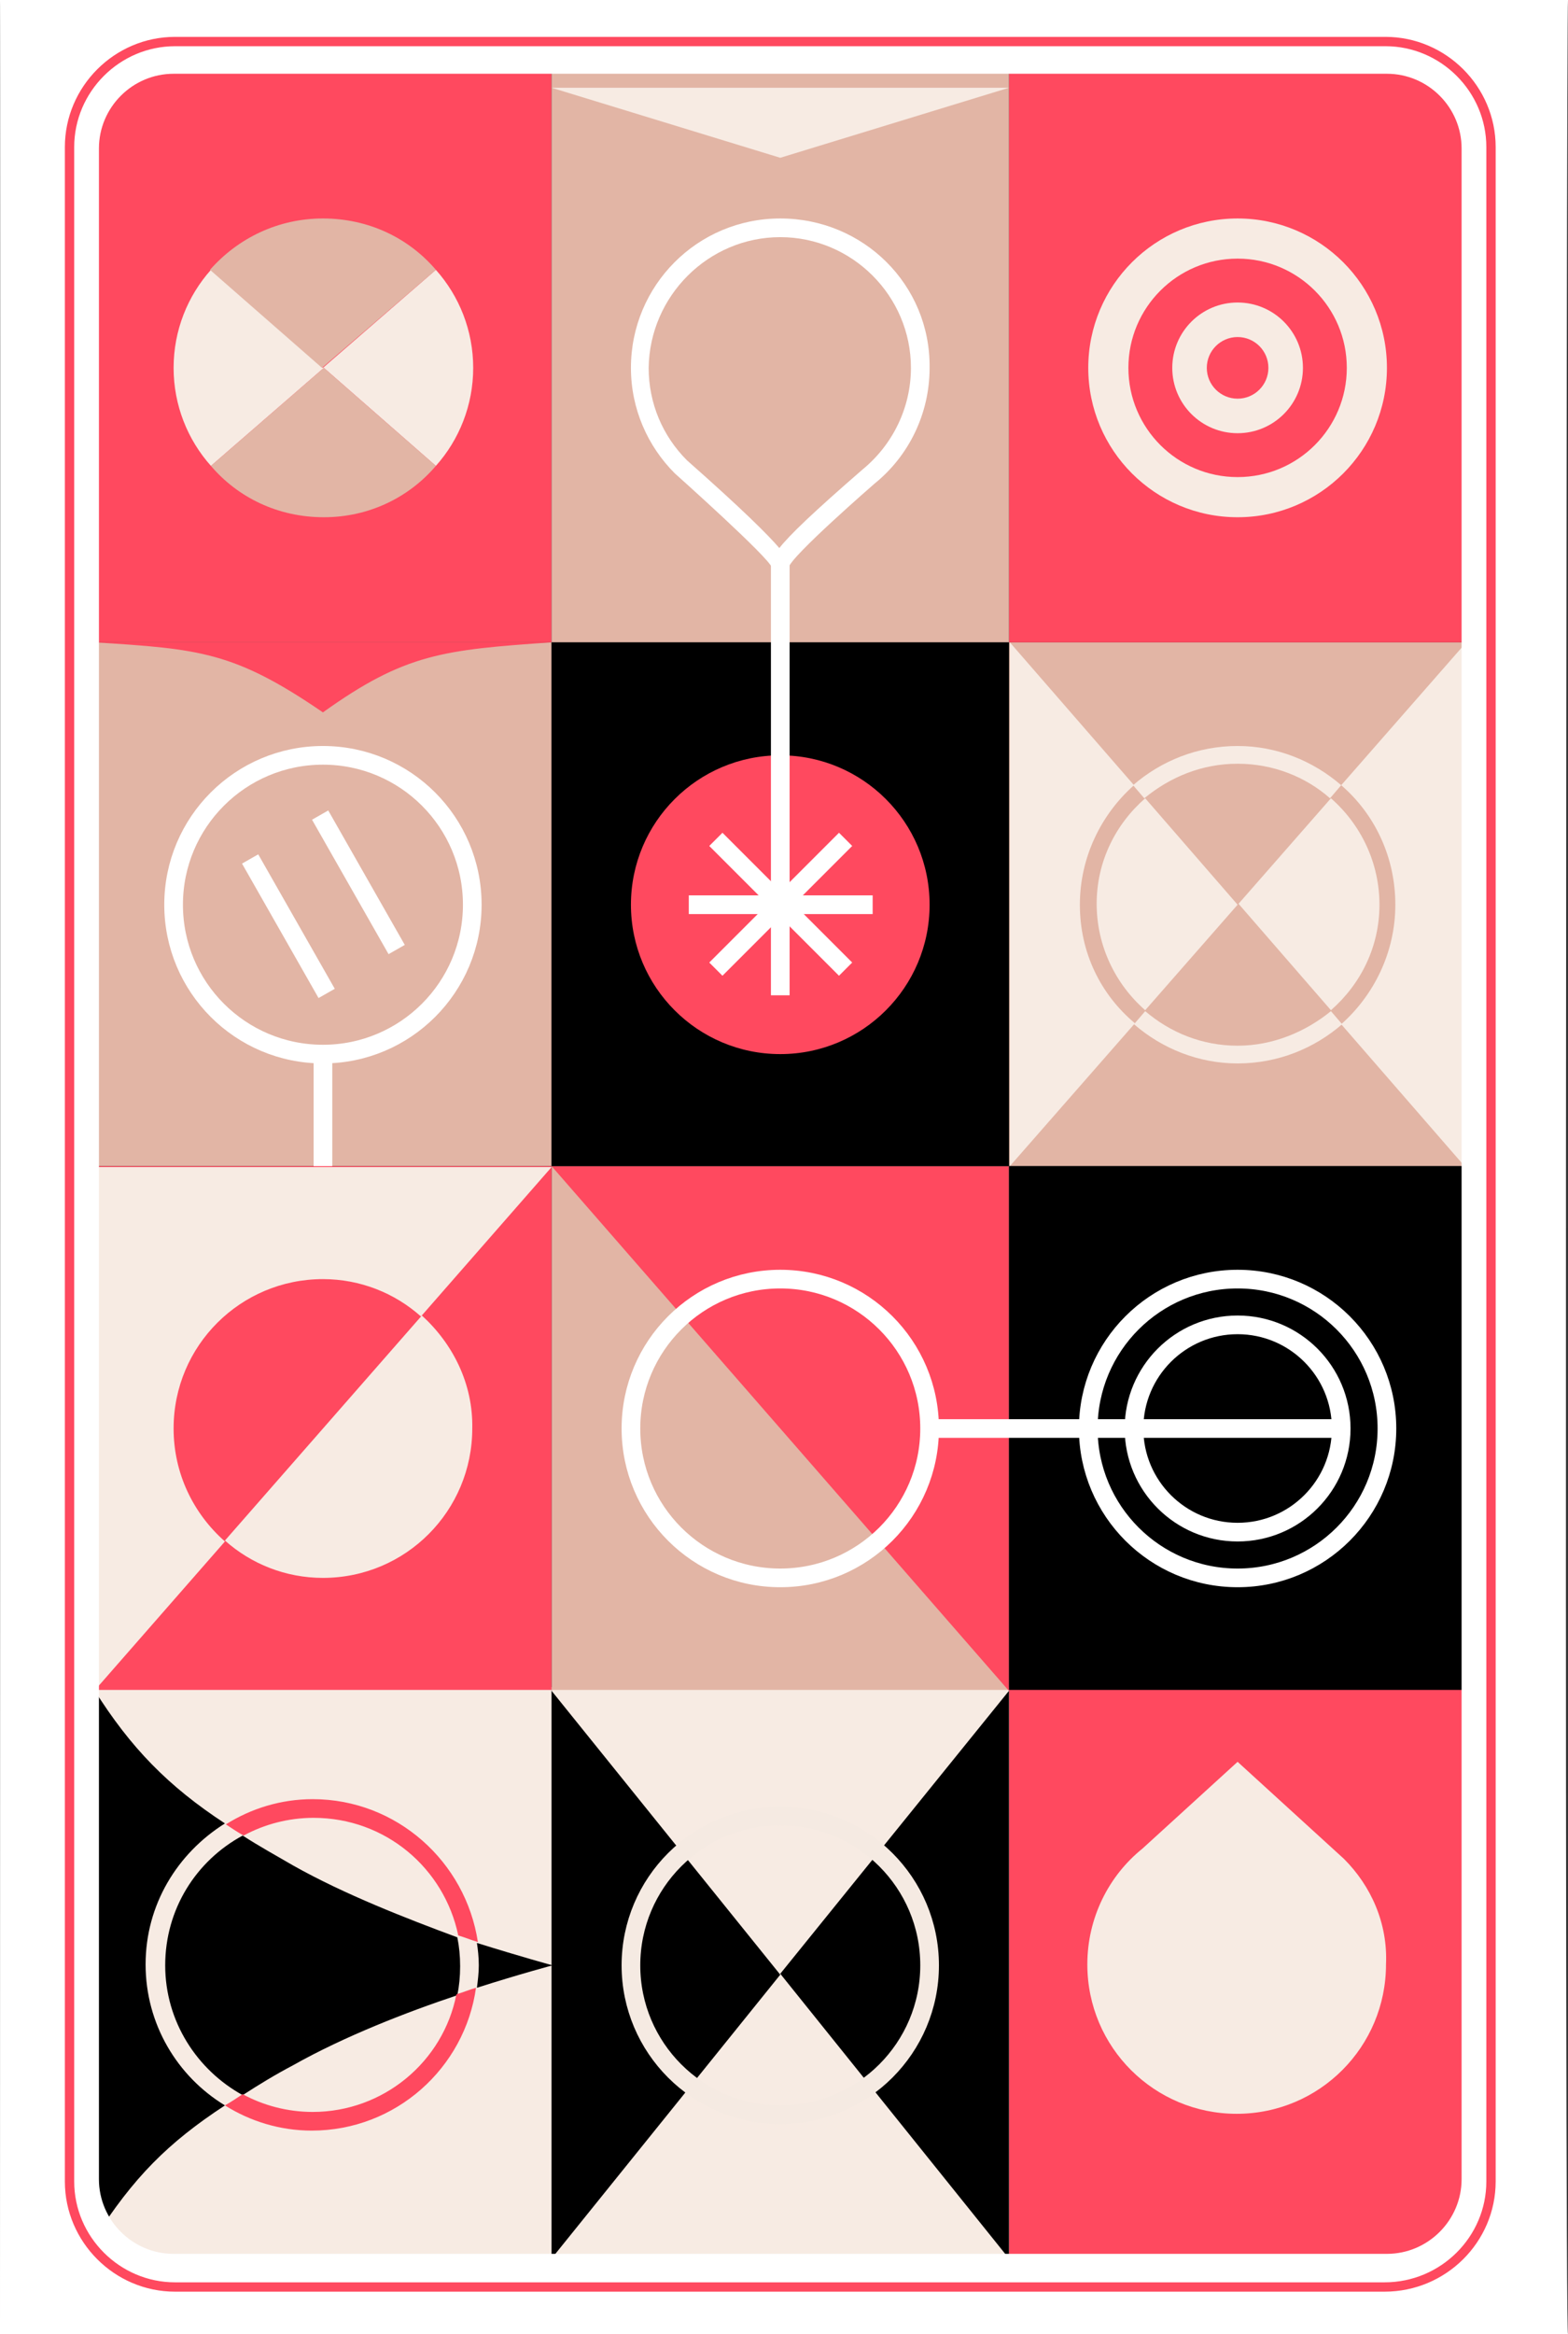 <?xml version="1.0" encoding="UTF-8" standalone="no"?>
<!DOCTYPE svg PUBLIC "-//W3C//DTD SVG 1.1//EN" "http://www.w3.org/Graphics/SVG/1.1/DTD/svg11.dtd">
<svg width="100%" height="100%" viewBox="0 0 168 250" version="1.1" xmlns="http://www.w3.org/2000/svg" xmlns:xlink="http://www.w3.org/1999/xlink" xml:space="preserve" xmlns:serif="http://www.serif.com/" style="fill-rule:evenodd;clip-rule:evenodd;stroke-miterlimit:1.414;">
    <rect x="0" y="0" width="168" height="250" fill="#333333" stroke="none"/>
    <g id="Layer_1" transform="matrix(1,0,0,1,12.98,-64.949)">
        <g transform="matrix(1,0,0,1,-13.08,65.149)">
            <rect x="108.2" y="180.5" width="49" height="61.5" style="fill:rgb(255,73,95);"/>
            <rect x="10.2" y="180.5" width="49" height="61.5" style="fill:rgb(247,235,227);"/>
            <rect x="108.2" y="68.6" width="49" height="56.1" style="fill:rgb(226,181,165);"/>
            <g>
                <path d="M142.7,108C145.9,105.2 147.9,101.2 147.9,96.7C147.9,92.2 145.9,88.1 142.7,85.3L132.8,96.6L142.7,108Z" style="fill:rgb(247,235,227);fill-rule:nonzero;"/>
                <path d="M157.2,68.6L143.8,83.9C147.4,87 149.6,91.6 149.6,96.7C149.6,101.8 147.3,106.4 143.8,109.5L157.1,124.8L157.1,68.6L157.2,68.6Z" style="fill:rgb(247,235,227);fill-rule:nonzero;"/>
                <path d="M115.8,96.7C115.8,91.6 118.1,87 121.6,83.9L108.3,68.6L108.3,124.7L121.7,109.4C118,106.3 115.8,101.8 115.8,96.7Z" style="fill:rgb(247,235,227);fill-rule:nonzero;"/>
                <path d="M122.8,85.3C119.6,88.1 117.6,92.1 117.6,96.6C117.6,101.1 119.6,105.2 122.8,108L132.7,96.7L122.8,85.3Z" style="fill:rgb(247,235,227);fill-rule:nonzero;"/>
                <path d="M132.7,81.6C136.5,81.6 140,83 142.6,85.3L143.8,83.9C140.8,81.3 136.9,79.7 132.7,79.7C128.4,79.7 124.5,81.3 121.5,83.9L122.7,85.3C125.5,83 128.9,81.6 132.7,81.6Z" style="fill:rgb(247,235,227);fill-rule:nonzero;"/>
                <path d="M132.7,111.8C128.9,111.8 125.5,110.4 122.8,108.1L121.6,109.5C124.6,112.1 128.5,113.7 132.7,113.7C137,113.7 140.9,112.1 143.9,109.5L142.7,108.1C140,110.3 136.5,111.8 132.7,111.8Z" style="fill:rgb(247,235,227);fill-rule:nonzero;"/>
            </g>
            <rect x="108.2" y="7" width="49" height="61.6" style="fill:rgb(255,73,95);"/>
            <g>
                <circle cx="132.7" cy="39.2" r="16" style="fill:rgb(247,235,227);"/>
                <circle cx="132.7" cy="39.2" r="11.7" style="fill:rgb(255,73,95);"/>
                <circle cx="132.7" cy="39.2" r="7" style="fill:rgb(247,235,227);"/>
                <circle cx="132.7" cy="39.2" r="3.3" style="fill:rgb(255,73,95);"/>
            </g>
            <rect x="59.2" y="180.5" width="49" height="61.5" style="fill:rgb(247,235,227);"/>
            <path d="M108.2,241.7L83.7,211.2L108.2,180.9L108.2,241.7Z" style="fill-rule:nonzero;"/>
            <path d="M59.2,180.9L83.7,211.3L59.2,241.7L59.2,180.9Z" style="fill-rule:nonzero;"/>
            <circle cx="83.7" cy="210.3" r="16" style="fill:none;stroke:rgb(245,234,226);stroke-width:2px;"/>
            <g>
                <path d="M31.5,199.6C29.6,198.5 27.8,197.5 26.1,196.4C21.1,199.1 17.8,204.3 17.8,210.3C17.8,216.3 21.2,221.5 26.1,224.2C27.8,223.1 29.6,222 31.5,221C37,217.9 43.7,215.3 49.1,213.5C49.3,212.5 49.4,211.5 49.4,210.4C49.4,209.3 49.3,208.3 49.1,207.3C43.7,205.3 37,202.7 31.5,199.6Z" style="fill-rule:nonzero;"/>
                <path d="M24.2,225.3C19.1,222.2 15.7,216.6 15.7,210.2C15.7,203.8 19.1,198.3 24.2,195.1C18.1,191.1 14.1,187 10.2,180.8L10.2,239.6C14.4,233 18.1,229.3 24.2,225.3Z" style="fill-rule:nonzero;"/>
                <path d="M51.4,210.3C51.4,211.1 51.3,211.9 51.2,212.7C55.9,211.2 59.3,210.3 59.3,210.3C59.3,210.3 56,209.4 51.2,207.9C51.3,208.6 51.4,209.4 51.4,210.3Z" style="fill-rule:nonzero;"/>
                <path d="M33.6,192.5C30.2,192.5 27,193.5 24.3,195.2C24.9,195.6 25.5,196 26.2,196.4C28.4,195.2 31,194.5 33.7,194.5C41.4,194.5 47.7,199.9 49.2,207.1C49.9,207.3 50.6,207.6 51.3,207.8C50,199.2 42.6,192.5 33.6,192.5Z" style="fill:rgb(255,73,95);fill-rule:nonzero;"/>
                <path d="M33.6,226C30.9,226 28.3,225.3 26.1,224.1C25.5,224.5 24.9,224.9 24.2,225.3C26.9,227 30.1,228 33.5,228C42.5,228 49.9,221.3 51.1,212.7C50.4,212.9 49.7,213.2 49,213.4C47.6,220.6 41.2,226 33.6,226Z" style="fill:rgb(255,73,95);fill-rule:nonzero;"/>
            </g>
            <g>
                <rect x="59.2" y="124.7" width="49" height="56.1" style="fill:rgb(226,181,165);"/>
                <path d="M108.2,180.9L108.2,124.7L59.2,124.7L108.2,180.9Z" style="fill:rgb(255,73,95);fill-rule:nonzero;"/>
            </g>
            <rect x="108.2" y="124.7" width="49" height="56.1"/>
            <circle cx="83.7" cy="152.8" r="16" style="fill:none;stroke:white;stroke-width:2px;"/>
            <circle cx="132.7" cy="152.8" r="16" style="fill:none;stroke:white;stroke-width:2px;"/>
            <circle cx="132.7" cy="152.8" r="11.1" style="fill:none;stroke:white;stroke-width:2px;"/>
            <path d="M143.7,152.8L99.1,152.8" style="fill:none;stroke:white;stroke-width:2px;"/>
            <rect x="10.2" y="68.6" width="49" height="56.1" style="fill:rgb(226,181,165);"/>
            <path d="M34.7,128.7L34.7,112.1" style="fill:none;stroke:white;stroke-width:2px;"/>
            <rect x="10.2" y="7" width="49" height="61.6" style="fill:rgb(255,73,95);"/>
            <path d="M59.2,68.6C47.6,69.4 43.5,69.8 34.7,76.1C25.2,69.6 21.5,69.3 10.2,68.6L59.2,68.6Z" style="fill:rgb(255,73,95);fill-rule:nonzero;"/>
            <circle cx="34.7" cy="96.7" r="16" style="fill:none;stroke:white;stroke-width:2px;"/>
            <g>
                <path d="M22.7,49.7L34.8,39.2L46.8,49.7C49.3,46.9 50.8,43.2 50.8,39.2C50.8,35.2 49.3,31.5 46.8,28.7L34.7,39.2L22.7,28.7C20.2,31.5 18.7,35.2 18.7,39.2C18.7,43.2 20.2,46.9 22.7,49.7Z" style="fill:rgb(247,235,227);fill-rule:nonzero;"/>
                <path d="M46.8,28.7C43.9,25.3 39.6,23.2 34.7,23.2C29.9,23.2 25.6,25.3 22.6,28.7L34.6,39.2L46.8,28.7Z" style="fill:rgb(226,181,165);fill-rule:nonzero;"/>
                <path d="M46.8,49.7L34.8,39.2L22.7,49.7C25.6,53.1 29.9,55.2 34.8,55.2C39.6,55.2 43.9,53.1 46.8,49.7Z" style="fill:rgb(226,181,165);fill-rule:nonzero;"/>
            </g>
            <g>
                <path d="M42.6,101.5L34.4,87.1" style="fill:none;stroke:white;stroke-width:2px;"/>
                <path d="M35.1,106.2L26.9,91.8" style="fill:none;stroke:white;stroke-width:2px;"/>
            </g>
            <path d="M144.1,198.9L132.7,188.5L122.5,197.8C118.9,200.7 116.6,205.2 116.6,210.2C116.6,219.1 123.8,226.2 132.6,226.2C141.5,226.2 148.6,219 148.6,210.2C148.8,205.8 147,201.8 144.1,198.9Z" style="fill:rgb(247,235,227);fill-rule:nonzero;"/>
            <rect x="59.2" y="7" width="49" height="61.6" style="fill:rgb(226,181,165);"/>
            <rect x="59.2" y="68.6" width="49" height="56.1"/>
            <circle cx="83.7" cy="96.7" r="16" style="fill:rgb(255,73,95);"/>
            <path d="M83.7,25.2C91.4,25.2 97.7,31.5 97.7,39.2C97.7,43.4 95.8,47.4 92.5,50.1C87.2,54.7 84.7,57.1 83.6,58.5C82.4,57.1 79.7,54.4 73.7,49.1C71.1,46.5 69.6,43 69.6,39.2C69.7,31.5 76,25.2 83.7,25.2M83.7,23.2C74.8,23.2 67.7,30.4 67.7,39.2C67.7,43.6 69.5,47.6 72.4,50.5C72.4,50.5 82.6,59.6 82.8,60.6C82.9,61.5 83.7,62.8 83.7,62.8C83.7,62.8 84.6,61.3 84.6,60.6C84.7,59.5 93.8,51.6 93.8,51.6C97.4,48.7 99.7,44.2 99.7,39.2C99.8,30.3 92.6,23.2 83.7,23.2Z" style="fill:white;fill-rule:nonzero;"/>
            <path d="M83.7,106.4L83.7,60.1" style="fill:rgb(209,211,212);fill-rule:nonzero;stroke:white;stroke-width:2px;"/>
            <rect x="10.2" y="124.7" width="49" height="56.1" style="fill:rgb(255,73,95);"/>
            <g>
                <path d="M18.7,152.8C18.7,143.9 25.9,136.8 34.7,136.8C38.7,136.8 42.4,138.3 45.2,140.8L59.2,124.8L10.2,124.8L10.2,180.9L24.2,164.9C20.8,161.9 18.7,157.6 18.7,152.8Z" style="fill:rgb(247,235,227);fill-rule:nonzero;"/>
                <path d="M45.3,140.7L24.2,164.8C27,167.3 30.7,168.8 34.7,168.8C43.6,168.8 50.7,161.6 50.7,152.8C50.8,148 48.6,143.7 45.3,140.7Z" style="fill:rgb(247,235,227);fill-rule:nonzero;"/>
            </g>
            <path d="M76.8,89.7L90.7,103.6" style="fill:rgb(209,211,212);fill-rule:nonzero;stroke:white;stroke-width:2px;"/>
            <path d="M73.9,96.7L93.6,96.7" style="fill:rgb(209,211,212);fill-rule:nonzero;stroke:white;stroke-width:2px;"/>
            <path d="M76.8,103.6L90.7,89.7" style="fill:rgb(209,211,212);fill-rule:nonzero;stroke:white;stroke-width:2px;"/>
            <path d="M108.2,9.2L83.7,16.7L59.2,9.2L108.2,9.2Z" style="fill:rgb(247,235,227);fill-rule:nonzero;"/>
        </g>
        <g transform="matrix(1,0,0,1,-12.98,64.849)">
            <path d="M168,0.1L0,0.1C0.053,-0.04 0,250.1 0,250.1C0,250.51 168,250.1 168,250.1C167.601,250.142 167.82,0.442 168,0.1ZM156.6,233.5C156.6,237.9 153,241.5 148.6,241.5L18.6,241.5C14.2,241.5 10.6,237.9 10.6,233.5L10.6,16C10.6,11.6 14.2,8 18.6,8L148.6,8C153,8 156.6,11.6 156.6,16L156.6,233.5Z" style="fill:white;fill-rule:nonzero;"/>
        </g>
        <g transform="matrix(1,0,0,1,-13.13,64.899)">
            <path d="M148.5,245L18.9,245C12.7,245 7.6,239.9 7.6,233.7L7.6,15.8C7.6,9.6 12.7,4.5 18.9,4.5L148.6,4.5C154.8,4.5 159.9,9.6 159.9,15.8L159.9,233.7C159.9,239.9 154.8,245 148.5,245Z" style="fill:none;stroke:rgb(255,73,95);stroke-width:1px;"/>
        </g>
    </g>
</svg>

